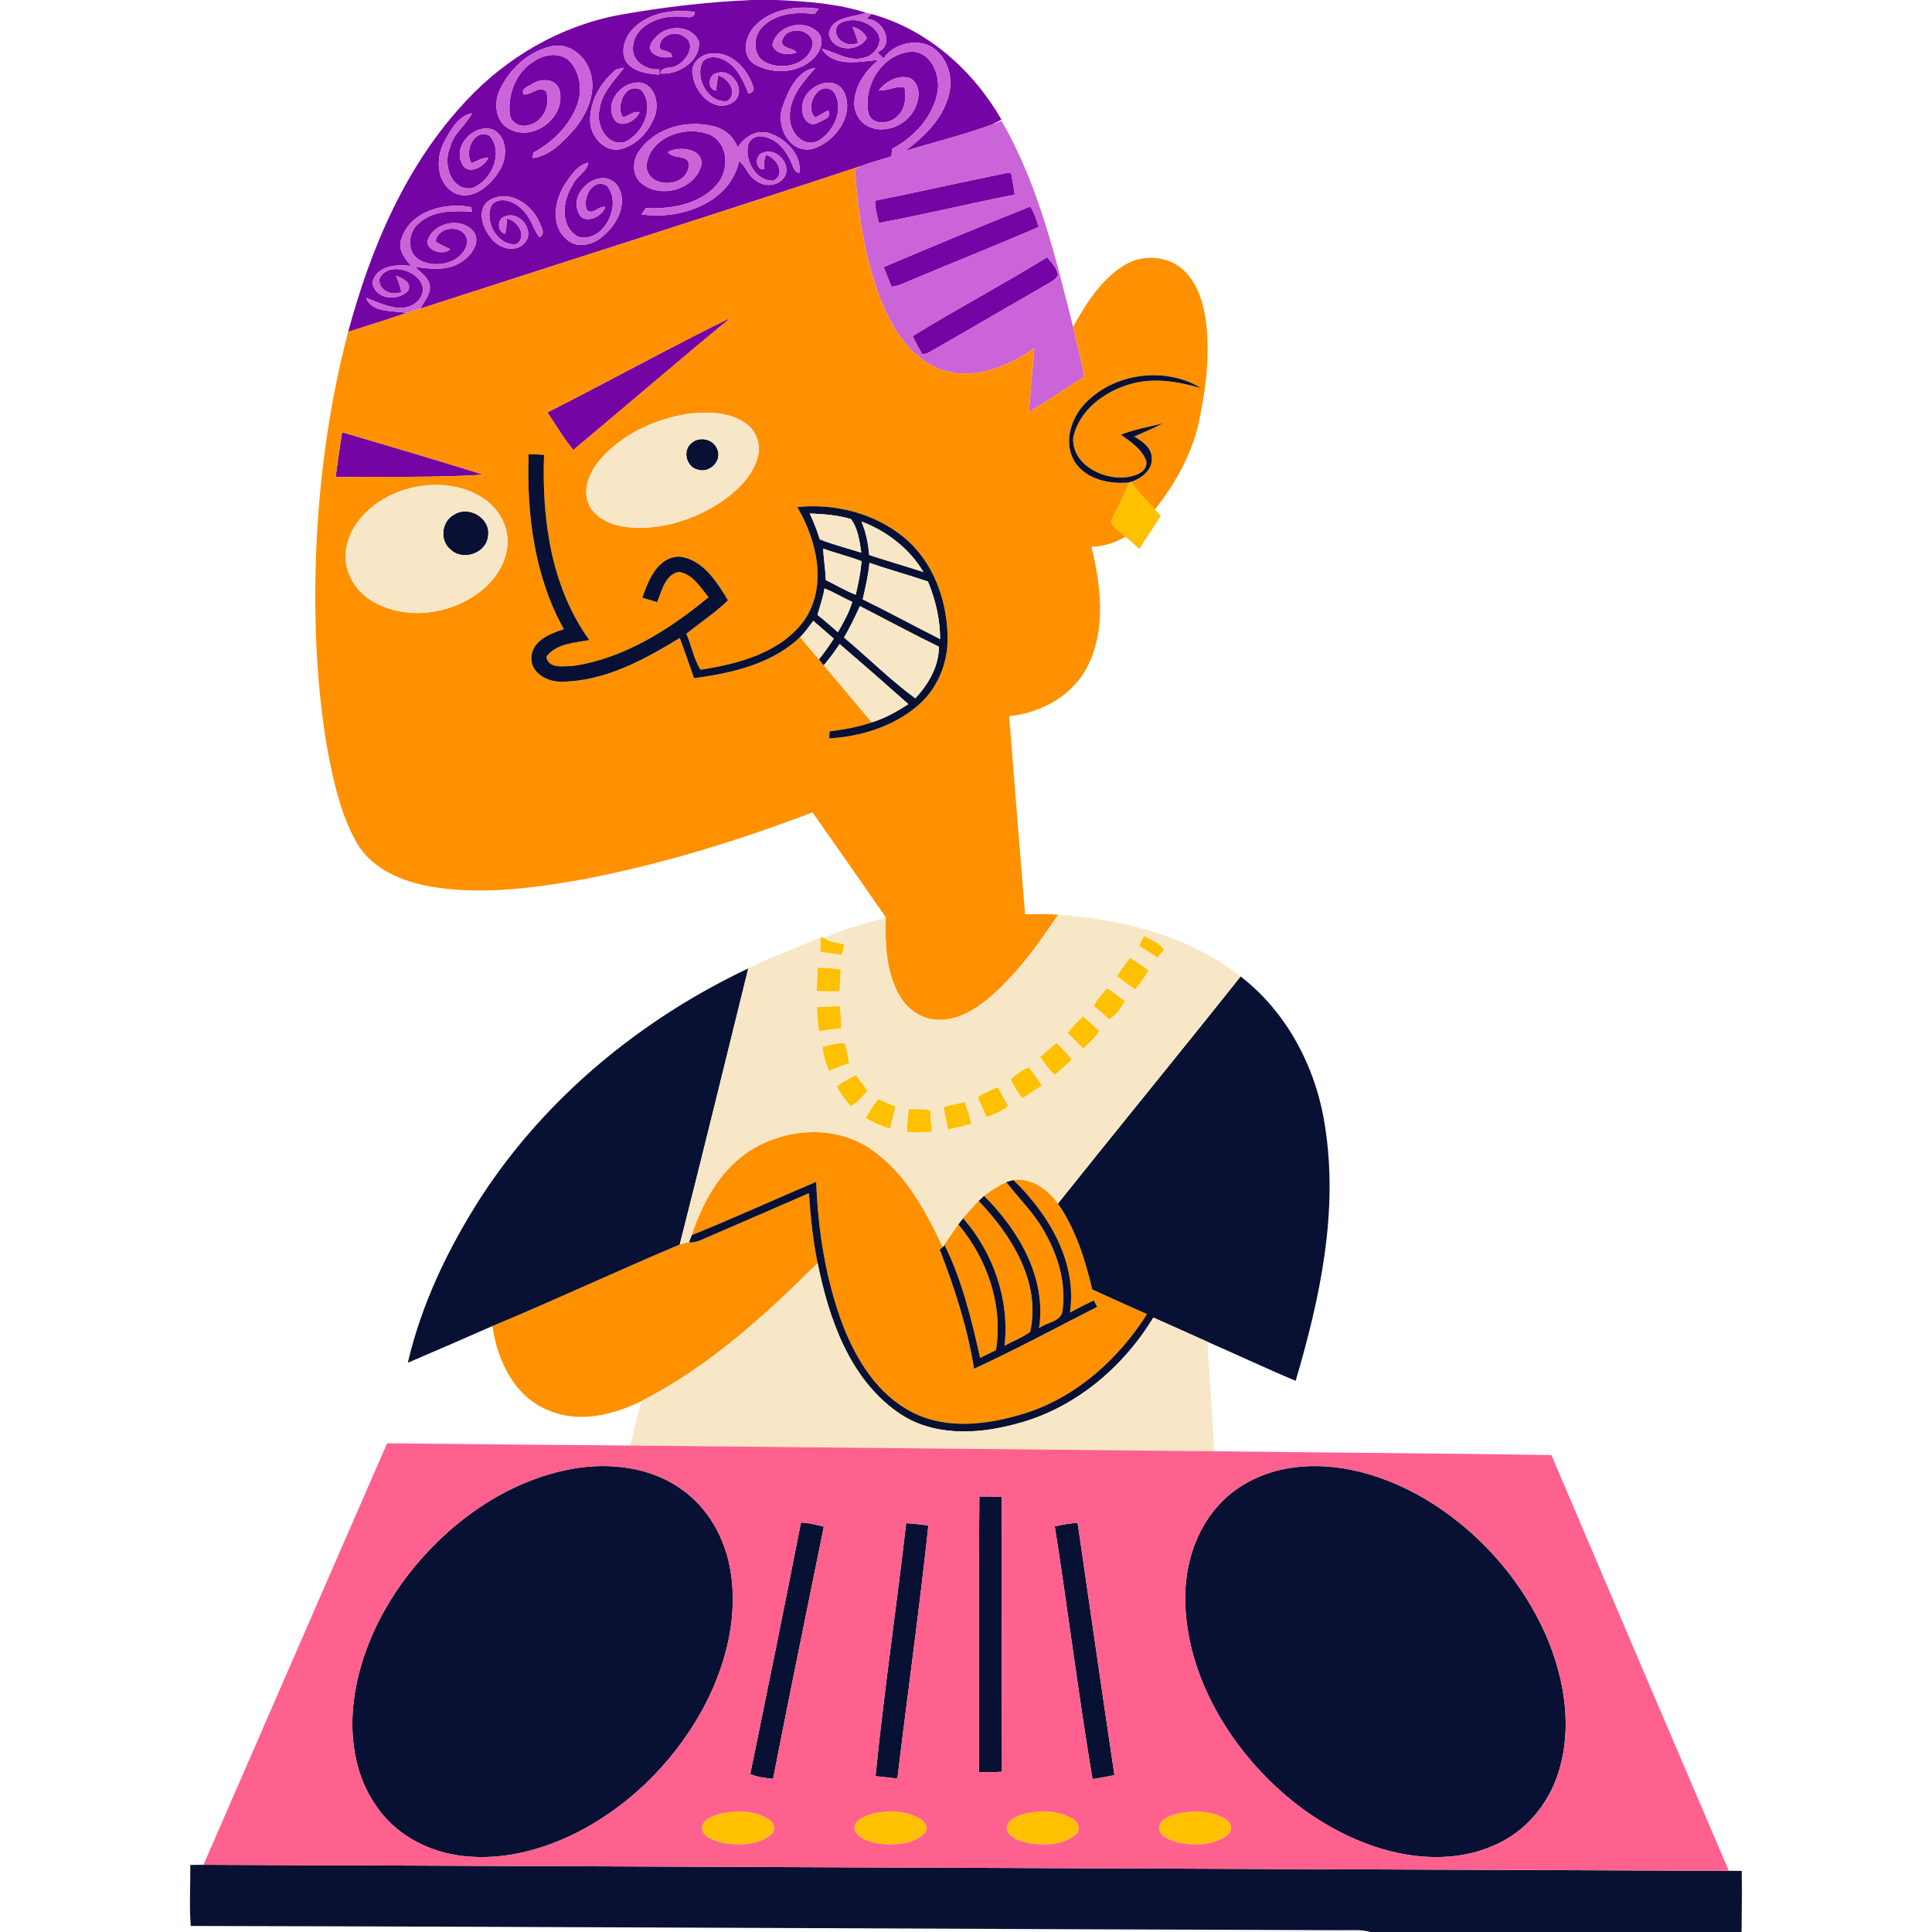 <?xml version="1.0" encoding="UTF-8" ?>
<!DOCTYPE svg PUBLIC "-//W3C//DTD SVG 1.1//EN" "http://www.w3.org/Graphics/SVG/1.1/DTD/svg11.dtd">
<svg width="512pt" height="512pt" viewBox="0 0 512 512" version="1.1" xmlns="http://www.w3.org/2000/svg">
<g id="#7404a3ff">
<path fill="#7404a3" opacity="1.00" d=" M 199.34 0.00 L 205.71 0.00 C 213.70 0.36 221.81 0.90 229.49 3.37 C 226.11 4.65 220.29 4.33 219.66 9.01 C 220.58 13.78 227.61 13.96 229.72 10.03 C 228.93 8.50 227.58 7.50 225.93 7.10 C 226.49 8.48 227.07 9.87 227.35 11.35 C 224.35 13.05 219.69 9.47 222.26 6.41 C 225.68 4.14 230.90 5.64 232.83 9.18 C 233.84 11.85 231.58 14.76 228.97 15.30 C 225.01 16.42 221.48 13.84 217.79 12.93 C 220.91 17.98 227.82 16.29 232.76 15.89 C 229.48 18.70 226.59 22.53 226.42 27.02 C 226.26 29.73 227.77 32.51 230.31 33.60 C 235.39 35.84 241.82 32.35 243.08 27.03 C 243.83 24.77 243.39 21.67 240.96 20.62 C 237.92 19.79 234.80 21.60 232.90 23.89 C 235.25 24.20 237.39 22.68 239.73 23.13 C 240.16 25.82 239.99 28.90 237.79 30.82 C 235.77 32.92 231.07 33.35 230.14 29.98 C 228.70 22.90 233.56 14.61 241.03 13.73 C 246.42 13.21 249.10 19.42 248.54 23.94 C 247.47 30.76 242.33 36.30 236.40 39.46 C 236.34 40.13 236.28 40.79 236.22 41.46 C 233.48 42.31 230.71 43.06 228.02 44.05 C 189.24 56.87 150.28 69.19 111.42 81.79 C 112.46 79.70 114.53 77.63 113.77 75.09 C 113.17 73.19 111.28 72.10 110.00 70.70 C 114.35 71.38 119.37 71.88 123.03 68.88 C 125.20 67.25 127.39 63.97 125.51 61.37 C 122.16 57.28 114.59 58.99 113.23 64.04 C 113.40 66.64 117.57 67.74 119.32 66.03 C 117.97 65.45 116.67 64.78 115.42 64.02 C 116.10 59.52 123.46 59.44 123.86 63.98 C 123.06 69.64 115.60 71.41 111.16 68.90 C 107.66 66.85 108.07 61.47 111.05 59.13 C 114.85 55.65 120.29 55.85 125.09 56.09 L 124.85 54.89 C 117.99 53.51 108.74 55.88 106.40 63.26 C 105.26 66.06 107.27 68.53 109.00 70.50 C 105.29 69.89 99.43 70.47 98.69 75.05 C 99.52 79.42 105.47 79.93 108.18 77.02 C 109.21 74.80 106.56 73.68 104.96 73.06 C 105.50 74.47 106.10 75.88 106.36 77.38 C 103.85 78.52 100.29 76.96 100.53 73.94 C 102.99 67.99 115.40 73.18 111.20 79.22 C 107.48 83.82 101.38 80.58 96.98 78.92 C 98.55 82.98 104.19 82.25 107.72 82.93 C 102.60 84.69 97.43 86.33 92.27 87.93 C 98.27 65.68 107.60 43.61 123.60 26.65 C 134.27 15.18 148.48 6.93 163.92 4.00 C 175.62 1.90 187.45 0.49 199.34 0.00 M 199.98 6.94 C 197.48 9.59 196.38 14.71 199.91 16.99 C 205.02 19.99 212.65 19.42 216.41 14.52 C 217.93 12.70 218.44 9.39 216.09 8.01 C 212.33 4.94 205.59 7.11 204.69 11.95 C 205.57 14.43 208.95 14.77 211.10 13.89 C 210.04 12.49 206.42 12.88 207.40 10.38 C 208.93 6.55 215.79 7.81 215.36 12.03 C 213.96 17.36 206.97 18.80 202.60 16.39 C 199.38 14.41 199.54 9.55 202.09 7.10 C 205.62 3.48 211.11 3.09 215.86 3.72 C 216.14 3.38 216.70 2.68 216.98 2.34 C 211.05 1.40 204.27 2.39 199.98 6.94 M 168.14 7.23 C 165.86 9.40 164.31 13.01 165.77 16.04 C 167.58 19.10 171.49 19.51 174.69 19.77 L 174.75 18.37 C 171.49 18.61 167.75 16.60 167.73 12.98 C 167.65 6.85 174.74 4.06 179.95 4.38 C 181.33 4.21 183.96 5.46 184.15 3.18 C 178.60 2.40 172.36 3.24 168.14 7.23 M 174.39 9.29 C 173.19 10.41 171.36 12.31 172.83 13.96 C 174.26 15.22 176.28 15.36 178.08 15.09 C 178.18 13.43 176.00 13.66 174.99 13.05 C 174.05 9.65 178.94 7.70 181.33 9.74 C 184.65 11.66 182.01 16.06 179.42 17.31 C 178.05 18.37 175.45 17.33 174.96 19.47 C 179.66 19.95 185.62 16.26 185.23 11.07 C 183.63 6.85 177.45 6.44 174.39 9.29 M 132.53 23.61 C 130.82 27.12 131.18 32.25 134.99 34.20 C 141.33 37.66 150.00 31.09 148.31 24.04 C 147.53 20.82 143.54 20.67 141.18 22.16 C 140.22 22.86 137.87 23.41 138.78 25.02 C 140.83 25.21 142.83 22.62 144.70 24.19 C 146.05 27.75 143.91 32.42 140.03 33.15 C 137.83 33.89 135.21 32.45 135.07 30.04 C 134.59 24.80 136.81 19.13 141.41 16.30 C 144.13 14.39 148.24 13.70 150.88 16.13 C 153.98 19.39 154.49 24.60 152.62 28.62 C 150.46 33.79 146.22 37.80 141.36 40.45 C 141.30 40.80 141.17 41.52 141.11 41.88 C 145.79 41.36 149.29 37.47 152.29 34.16 C 155.70 29.94 158.26 24.14 156.31 18.73 C 154.90 14.54 150.53 11.17 145.98 12.30 C 140.06 13.65 135.13 18.22 132.53 23.61 M 183.58 19.90 C 184.11 24.57 189.27 30.15 194.14 27.15 C 198.19 24.57 194.22 17.89 189.96 19.37 C 187.72 19.70 187.32 23.62 189.72 24.02 C 189.91 22.68 190.10 21.34 190.29 20.00 C 193.09 20.63 195.68 24.74 192.77 26.78 C 187.62 27.48 183.90 20.45 186.31 16.19 C 188.07 14.49 190.87 15.11 192.70 16.35 C 195.68 18.28 197.10 21.66 198.34 24.82 C 199.35 24.63 200.14 23.75 199.51 22.74 C 198.05 18.25 194.02 13.91 188.99 14.12 C 186.00 14.12 182.82 16.65 183.58 19.90 M 163.31 18.39 C 159.27 21.66 156.35 26.69 156.38 31.97 C 156.45 36.10 160.23 40.60 164.67 39.49 C 168.88 38.33 172.12 34.67 173.57 30.65 C 174.66 27.46 173.66 22.83 169.98 21.92 C 165.15 21.24 160.18 26.68 162.62 31.35 C 164.15 34.42 168.53 32.07 169.51 29.74 C 167.82 29.30 166.61 30.86 165.02 31.04 C 163.11 27.89 165.79 21.71 169.93 23.82 C 173.66 28.32 170.46 35.43 165.60 37.62 C 160.83 38.96 157.82 33.01 158.89 29.01 C 159.42 24.50 162.84 21.38 165.38 17.95 C 164.86 18.06 163.83 18.28 163.31 18.39 M 207.42 28.22 C 205.50 33.12 208.99 40.43 214.86 39.55 C 221.04 38.09 226.73 30.55 223.63 24.28 C 220.80 19.25 212.84 23.08 212.65 28.07 C 212.12 30.33 213.91 33.92 216.64 32.60 C 217.88 31.80 220.74 31.27 219.42 29.28 C 218.29 29.89 217.16 30.52 216.04 31.14 C 213.01 28.32 216.85 21.11 220.77 24.11 C 224.03 28.58 221.05 35.12 216.55 37.47 C 212.54 39.12 209.15 34.65 209.32 30.97 C 209.17 25.70 212.88 21.67 216.10 17.98 C 211.33 18.58 208.84 24.10 207.42 28.22 M 117.64 37.73 C 115.31 42.19 115.74 48.89 120.76 51.28 C 125.45 53.16 129.94 49.11 132.26 45.37 C 134.49 42.06 134.69 36.40 130.68 34.36 C 125.67 32.59 119.80 38.69 122.54 43.60 C 124.20 46.56 128.36 44.14 129.43 41.83 C 127.80 41.70 126.43 42.74 124.95 43.22 C 122.91 40.07 125.71 33.78 129.84 36.03 C 133.57 40.60 130.20 48.08 125.02 49.87 C 119.49 50.66 117.31 43.34 119.25 39.16 C 120.07 35.41 123.48 33.20 125.11 29.99 C 121.35 30.72 119.30 34.63 117.64 37.73 M 169.68 39.62 C 167.72 42.06 167.27 46.05 169.71 48.33 C 174.61 52.83 183.86 50.42 185.80 44.03 C 186.79 39.32 179.98 38.62 177.00 40.28 C 178.28 42.42 182.74 40.59 182.56 43.99 C 181.85 49.90 171.71 50.07 171.30 44.04 C 172.06 36.25 181.81 32.99 188.26 35.75 C 193.13 38.15 193.33 45.21 189.94 48.96 C 185.32 54.27 177.82 55.42 171.15 55.17 C 170.86 55.58 170.30 56.39 170.02 56.80 C 180.19 58.35 193.41 53.87 195.86 42.72 C 197.70 44.03 198.23 46.62 200.28 47.79 C 202.73 49.88 207.21 49.26 208.30 46.00 C 209.14 42.52 205.13 38.93 201.84 40.62 C 199.97 41.41 200.22 45.32 202.61 44.83 C 202.38 43.51 202.50 42.25 202.98 41.06 C 205.87 41.66 208.40 46.45 204.88 47.88 C 200.48 47.99 197.56 42.94 198.17 38.95 C 198.30 37.10 200.20 35.80 201.99 36.15 C 205.50 36.55 208.12 39.52 209.48 42.59 C 210.13 43.76 210.25 45.50 211.79 45.86 C 212.67 41.25 208.29 36.73 204.05 35.37 C 200.58 34.13 197.31 36.25 195.49 39.08 C 194.47 36.33 192.17 34.22 189.30 33.52 C 182.37 31.69 174.06 33.66 169.68 39.62 M 149.76 48.74 C 147.05 52.97 145.80 59.38 149.90 63.18 C 152.75 66.21 157.55 64.89 160.15 62.23 C 163.88 59.12 166.70 53.05 163.29 48.75 C 159.05 44.24 150.89 50.57 153.19 56.01 C 154.18 59.86 159.53 57.68 160.39 54.87 C 158.56 54.45 157.10 57.22 155.48 55.59 C 154.31 52.47 157.04 47.01 160.81 49.21 C 165.16 54.15 159.90 64.65 153.20 62.74 C 148.28 59.98 149.05 53.12 151.76 49.02 C 152.66 46.70 155.57 45.62 155.91 43.10 C 153.04 43.73 151.33 46.48 149.76 48.74 M 130.02 52.90 C 126.16 54.97 127.70 60.32 130.08 62.99 C 132.05 65.88 136.87 67.24 139.25 64.12 C 141.68 60.87 137.61 55.88 133.91 57.32 C 131.73 57.88 131.64 61.40 133.89 61.97 C 134.16 60.64 134.30 59.29 134.30 57.93 C 137.25 58.37 139.94 62.84 136.76 64.72 C 131.72 65.21 128.16 58.45 130.37 54.21 C 132.70 51.83 136.53 53.50 138.45 55.59 C 140.65 57.55 141.24 60.56 142.91 62.87 C 144.75 62.05 143.38 60.16 142.97 58.96 C 140.94 54.22 135.10 50.12 130.02 52.90 Z" />
<path fill="#7404a3" opacity="1.00" d=" M 229.58 5.04 C 229.91 4.71 230.56 4.04 230.89 3.70 C 245.71 7.76 257.84 18.56 265.40 31.71 C 264.77 32.04 263.49 32.69 262.86 33.01 C 255.33 35.79 247.49 37.63 239.84 40.05 C 244.43 36.56 248.92 32.47 250.90 26.90 C 252.61 22.71 252.09 17.52 248.92 14.16 C 245.20 9.61 237.19 10.86 234.16 15.47 C 233.59 14.95 233.04 14.41 232.50 13.85 C 237.37 11.96 234.04 4.88 229.58 5.04 Z" />
<path fill="#7404a3" opacity="1.00" d=" M 231.90 53.18 C 243.67 50.80 255.39 48.15 267.16 45.76 L 267.96 45.92 C 268.34 47.79 268.67 49.68 268.91 51.58 C 256.88 53.94 244.96 56.86 232.91 59.09 C 232.45 57.14 231.87 55.20 231.90 53.18 Z" />
<path fill="#7404a3" opacity="1.00" d=" M 234.16 70.78 C 247.07 65.31 260.02 59.89 273.06 54.72 C 274.07 56.41 274.76 58.26 275.26 60.16 C 263.54 65.22 251.67 69.91 239.92 74.89 C 238.75 75.42 237.54 75.85 236.26 76.01 C 235.57 74.26 234.86 72.52 234.16 70.78 Z" />
<path fill="#7404a3" opacity="1.00" d=" M 277.51 68.16 C 278.63 69.58 280.10 71.01 280.39 72.85 C 279.81 74.13 278.49 74.72 277.37 75.40 C 266.80 81.45 256.30 87.65 245.70 93.66 C 245.37 93.72 244.72 93.84 244.39 93.90 C 243.50 92.30 242.63 90.71 241.85 89.06 C 253.59 81.86 265.77 75.38 277.51 68.16 Z" />
<path fill="#7404a3" opacity="1.00" d=" M 145.07 109.30 C 161.35 101.03 177.34 92.18 193.73 84.14 C 179.69 95.71 165.89 107.59 151.93 119.26 C 149.36 116.15 147.33 112.63 145.07 109.30 Z" />
<path fill="#7404a3" opacity="1.00" d=" M 88.93 126.45 C 89.51 122.48 90.03 118.49 90.65 114.53 C 103.16 118.23 115.68 121.90 128.12 125.80 C 115.11 126.66 101.99 126.21 88.93 126.45 Z" />
</g>
<g id="#ca64d8ff">
<path fill="#ca64d8" opacity="1.00" d=" M 199.98 6.94 C 204.27 2.39 211.05 1.40 216.98 2.34 C 216.70 2.68 216.14 3.38 215.86 3.72 C 211.11 3.09 205.62 3.48 202.09 7.10 C 199.54 9.55 199.38 14.41 202.60 16.39 C 206.97 18.80 213.96 17.36 215.36 12.03 C 215.79 7.81 208.93 6.55 207.40 10.38 C 206.42 12.88 210.04 12.49 211.10 13.89 C 208.95 14.77 205.57 14.43 204.69 11.95 C 205.59 7.11 212.33 4.94 216.09 8.01 C 218.44 9.39 217.93 12.70 216.41 14.52 C 212.65 19.42 205.02 19.99 199.91 16.99 C 196.38 14.71 197.48 9.59 199.98 6.94 Z" />
<path fill="#ca64d8" opacity="1.00" d=" M 168.14 7.23 C 172.36 3.24 178.60 2.40 184.15 3.18 C 183.96 5.46 181.33 4.21 179.95 4.38 C 174.74 4.06 167.65 6.85 167.73 12.98 C 167.75 16.60 171.49 18.61 174.75 18.37 L 174.69 19.77 C 171.49 19.51 167.58 19.10 165.77 16.04 C 164.31 13.01 165.86 9.40 168.14 7.23 Z" />
<path fill="#ca64d8" opacity="1.00" d=" M 229.49 3.37 C 229.84 3.45 230.54 3.62 230.89 3.70 C 230.56 4.04 229.91 4.71 229.58 5.04 C 234.04 4.88 237.37 11.96 232.50 13.85 C 233.04 14.41 233.59 14.95 234.16 15.47 C 237.19 10.86 245.20 9.61 248.92 14.16 C 252.09 17.52 252.61 22.71 250.90 26.90 C 248.92 32.47 244.43 36.56 239.84 40.05 C 247.49 37.63 255.33 35.79 262.86 33.01 C 263.50 32.77 264.78 32.28 265.42 32.03 C 275.15 48.83 279.67 67.95 284.38 86.61 C 285.37 91.03 286.56 95.41 287.33 99.87 C 282.39 102.92 277.61 106.20 272.67 109.25 C 273.07 103.59 273.67 97.93 274.12 92.27 C 267.45 96.89 259.07 100.50 250.85 98.37 C 242.78 96.28 237.51 88.95 234.33 81.68 C 229.38 70.10 227.48 57.46 226.56 44.98 C 226.92 44.75 227.66 44.29 228.02 44.05 C 230.71 43.06 233.48 42.31 236.22 41.46 C 236.28 40.79 236.34 40.13 236.40 39.46 C 242.33 36.30 247.47 30.76 248.54 23.94 C 249.10 19.42 246.42 13.21 241.03 13.73 C 233.56 14.61 228.70 22.90 230.14 29.98 C 231.07 33.35 235.77 32.92 237.79 30.82 C 239.99 28.90 240.16 25.82 239.73 23.13 C 237.39 22.68 235.25 24.20 232.90 23.89 C 234.80 21.60 237.92 19.79 240.96 20.62 C 243.39 21.67 243.83 24.77 243.08 27.03 C 241.82 32.35 235.39 35.84 230.31 33.60 C 227.77 32.51 226.26 29.73 226.42 27.02 C 226.59 22.53 229.48 18.70 232.76 15.89 C 227.82 16.29 220.91 17.98 217.79 12.93 C 221.48 13.84 225.01 16.42 228.97 15.30 C 231.58 14.76 233.84 11.85 232.83 9.18 C 230.90 5.64 225.68 4.14 222.26 6.41 C 219.69 9.47 224.35 13.05 227.35 11.35 C 227.07 9.87 226.49 8.48 225.93 7.10 C 227.58 7.50 228.93 8.50 229.72 10.03 C 227.61 13.96 220.58 13.78 219.66 9.01 C 220.29 4.33 226.11 4.65 229.49 3.37 M 231.90 53.18 C 231.87 55.20 232.45 57.14 232.91 59.09 C 244.96 56.86 256.88 53.94 268.91 51.58 C 268.67 49.68 268.34 47.79 267.96 45.92 L 267.16 45.76 C 255.39 48.15 243.67 50.80 231.90 53.18 M 234.16 70.78 C 234.86 72.52 235.57 74.26 236.26 76.01 C 237.54 75.85 238.75 75.42 239.92 74.89 C 251.67 69.91 263.54 65.22 275.26 60.16 C 274.76 58.26 274.07 56.41 273.06 54.72 C 260.02 59.89 247.07 65.31 234.16 70.78 M 277.51 68.16 C 265.77 75.38 253.59 81.86 241.85 89.06 C 242.63 90.71 243.50 92.30 244.39 93.90 C 244.72 93.84 245.37 93.72 245.70 93.66 C 256.30 87.65 266.80 81.45 277.37 75.40 C 278.49 74.72 279.81 74.13 280.39 72.85 C 280.10 71.01 278.63 69.58 277.51 68.16 Z" />
<path fill="#ca64d8" opacity="1.00" d=" M 174.39 9.29 C 177.45 6.44 183.63 6.85 185.23 11.07 C 185.62 16.26 179.66 19.95 174.96 19.47 C 175.45 17.33 178.05 18.37 179.42 17.31 C 182.01 16.06 184.65 11.66 181.33 9.74 C 178.94 7.70 174.05 9.65 174.99 13.05 C 176.00 13.66 178.18 13.43 178.08 15.09 C 176.28 15.36 174.26 15.22 172.83 13.96 C 171.36 12.31 173.19 10.41 174.39 9.29 Z" />
<path fill="#ca64d8" opacity="1.00" d=" M 132.53 23.61 C 135.13 18.22 140.06 13.65 145.98 12.30 C 150.53 11.17 154.90 14.54 156.31 18.73 C 158.26 24.14 155.70 29.94 152.29 34.16 C 149.29 37.47 145.79 41.36 141.11 41.88 C 141.17 41.52 141.30 40.80 141.36 40.45 C 146.22 37.80 150.46 33.79 152.62 28.62 C 154.49 24.60 153.98 19.39 150.88 16.13 C 148.24 13.70 144.13 14.39 141.41 16.30 C 136.81 19.13 134.59 24.80 135.07 30.04 C 135.21 32.45 137.83 33.89 140.03 33.15 C 143.91 32.42 146.05 27.75 144.70 24.19 C 142.83 22.62 140.83 25.21 138.78 25.02 C 137.87 23.41 140.22 22.86 141.18 22.16 C 143.54 20.67 147.53 20.82 148.31 24.04 C 150.00 31.09 141.33 37.66 134.99 34.20 C 131.18 32.25 130.82 27.12 132.53 23.61 Z" />
<path fill="#ca64d8" opacity="1.00" d=" M 183.58 19.90 C 182.82 16.65 186.00 14.12 188.99 14.12 C 194.02 13.91 198.05 18.25 199.51 22.74 C 200.14 23.75 199.35 24.63 198.34 24.82 C 197.10 21.66 195.68 18.28 192.70 16.35 C 190.87 15.11 188.07 14.49 186.31 16.19 C 183.90 20.45 187.62 27.48 192.77 26.78 C 195.68 24.74 193.09 20.63 190.29 20.00 C 190.10 21.34 189.91 22.68 189.72 24.02 C 187.32 23.62 187.72 19.70 189.96 19.37 C 194.22 17.89 198.19 24.57 194.14 27.15 C 189.27 30.15 184.11 24.57 183.58 19.90 Z" />
<path fill="#ca64d8" opacity="1.00" d=" M 163.31 18.39 C 163.83 18.28 164.86 18.06 165.38 17.95 C 162.84 21.38 159.42 24.50 158.89 29.01 C 157.82 33.01 160.83 38.96 165.60 37.62 C 170.46 35.43 173.66 28.32 169.93 23.82 C 165.79 21.71 163.11 27.89 165.02 31.04 C 166.61 30.86 167.82 29.30 169.51 29.74 C 168.53 32.07 164.15 34.42 162.62 31.35 C 160.18 26.68 165.15 21.24 169.98 21.92 C 173.66 22.83 174.66 27.46 173.57 30.65 C 172.12 34.67 168.88 38.33 164.67 39.49 C 160.23 40.60 156.45 36.10 156.38 31.97 C 156.35 26.69 159.27 21.66 163.31 18.39 Z" />
<path fill="#ca64d8" opacity="1.00" d=" M 207.42 28.22 C 208.84 24.10 211.33 18.58 216.10 17.98 C 212.88 21.67 209.17 25.70 209.32 30.97 C 209.15 34.65 212.54 39.12 216.55 37.47 C 221.05 35.12 224.03 28.58 220.77 24.11 C 216.85 21.11 213.01 28.32 216.04 31.14 C 217.16 30.52 218.29 29.89 219.42 29.28 C 220.74 31.27 217.88 31.80 216.64 32.60 C 213.91 33.92 212.12 30.33 212.65 28.07 C 212.84 23.08 220.80 19.25 223.63 24.28 C 226.73 30.55 221.04 38.09 214.86 39.55 C 208.99 40.43 205.50 33.12 207.42 28.22 Z" />
<path fill="#ca64d8" opacity="1.00" d=" M 117.64 37.73 C 119.30 34.63 121.35 30.72 125.11 29.99 C 123.48 33.20 120.07 35.41 119.25 39.16 C 117.31 43.34 119.49 50.66 125.02 49.87 C 130.20 48.08 133.57 40.60 129.84 36.03 C 125.71 33.78 122.91 40.07 124.95 43.22 C 126.43 42.74 127.80 41.70 129.43 41.83 C 128.36 44.14 124.20 46.56 122.54 43.60 C 119.80 38.69 125.67 32.59 130.68 34.36 C 134.69 36.40 134.49 42.06 132.26 45.37 C 129.94 49.11 125.45 53.16 120.76 51.28 C 115.74 48.89 115.31 42.19 117.64 37.73 Z" />
<path fill="#ca64d8" opacity="1.00" d=" M 169.68 39.62 C 174.06 33.66 182.37 31.69 189.30 33.52 C 192.17 34.22 194.47 36.33 195.49 39.08 C 197.31 36.25 200.58 34.13 204.05 35.37 C 208.29 36.73 212.67 41.25 211.79 45.86 C 210.25 45.50 210.13 43.76 209.48 42.59 C 208.12 39.52 205.50 36.55 201.99 36.15 C 200.20 35.80 198.30 37.10 198.17 38.95 C 197.56 42.94 200.48 47.99 204.88 47.88 C 208.40 46.45 205.87 41.66 202.98 41.06 C 202.50 42.25 202.38 43.51 202.61 44.83 C 200.22 45.32 199.97 41.41 201.84 40.62 C 205.13 38.93 209.14 42.52 208.30 46.00 C 207.21 49.26 202.73 49.88 200.28 47.79 C 198.23 46.62 197.70 44.03 195.86 42.72 C 193.41 53.87 180.19 58.35 170.02 56.80 C 170.30 56.39 170.86 55.58 171.15 55.17 C 177.82 55.42 185.32 54.27 189.94 48.96 C 193.33 45.21 193.13 38.15 188.26 35.75 C 181.81 32.99 172.06 36.25 171.30 44.04 C 171.71 50.07 181.85 49.90 182.56 43.99 C 182.74 40.59 178.28 42.42 177.00 40.28 C 179.98 38.62 186.79 39.32 185.80 44.03 C 183.86 50.42 174.61 52.83 169.71 48.33 C 167.27 46.05 167.72 42.06 169.68 39.62 Z" />
<path fill="#ca64d8" opacity="1.00" d=" M 149.76 48.74 C 151.33 46.48 153.04 43.73 155.91 43.10 C 155.57 45.62 152.66 46.70 151.76 49.02 C 149.05 53.12 148.28 59.98 153.20 62.74 C 159.90 64.65 165.16 54.15 160.81 49.21 C 157.04 47.01 154.31 52.47 155.48 55.59 C 157.10 57.22 158.56 54.45 160.39 54.87 C 159.53 57.68 154.18 59.86 153.19 56.01 C 150.89 50.57 159.05 44.24 163.29 48.75 C 166.70 53.05 163.88 59.12 160.15 62.23 C 157.55 64.89 152.75 66.21 149.90 63.18 C 145.80 59.38 147.05 52.97 149.76 48.74 Z" />
<path fill="#ca64d8" opacity="1.00" d=" M 130.02 52.90 C 135.10 50.12 140.94 54.22 142.97 58.96 C 143.38 60.16 144.75 62.05 142.91 62.87 C 141.24 60.56 140.65 57.55 138.45 55.59 C 136.53 53.50 132.70 51.83 130.37 54.21 C 128.16 58.45 131.72 65.21 136.76 64.72 C 139.94 62.84 137.25 58.37 134.30 57.93 C 134.30 59.29 134.16 60.64 133.89 61.97 C 131.64 61.40 131.73 57.88 133.91 57.32 C 137.61 55.88 141.68 60.87 139.25 64.12 C 136.87 67.24 132.05 65.88 130.08 62.99 C 127.70 60.32 126.16 54.97 130.02 52.90 Z" />
<path fill="#ca64d8" opacity="1.00" d=" M 106.40 63.26 C 108.74 55.88 117.99 53.51 124.85 54.89 L 125.09 56.09 C 120.29 55.85 114.85 55.65 111.05 59.13 C 108.07 61.47 107.66 66.85 111.16 68.90 C 115.60 71.41 123.06 69.64 123.86 63.98 C 123.46 59.44 116.10 59.52 115.42 64.02 C 116.67 64.78 117.97 65.45 119.32 66.03 C 117.57 67.74 113.40 66.64 113.23 64.04 C 114.59 58.99 122.16 57.28 125.51 61.37 C 127.39 63.97 125.20 67.25 123.03 68.88 C 119.37 71.88 114.35 71.38 110.00 70.70 C 111.28 72.10 113.17 73.19 113.77 75.09 C 114.53 77.63 112.46 79.70 111.42 81.79 C 110.18 82.18 108.95 82.56 107.72 82.93 C 104.19 82.25 98.55 82.98 96.98 78.92 C 101.38 80.58 107.48 83.82 111.20 79.22 C 115.40 73.18 102.99 67.99 100.53 73.94 C 100.29 76.96 103.85 78.52 106.36 77.38 C 106.10 75.88 105.50 74.47 104.96 73.06 C 106.56 73.68 109.21 74.80 108.18 77.02 C 105.47 79.93 99.52 79.42 98.69 75.05 C 99.43 70.47 105.29 69.89 109.00 70.50 C 107.27 68.53 105.26 66.06 106.40 63.26 Z" />
</g>
<g id="#ff9100ff">
<path fill="#ff9100" opacity="1.00" d=" M 111.42 81.79 C 150.28 69.19 189.24 56.87 228.02 44.05 C 227.66 44.29 226.92 44.75 226.56 44.98 C 227.48 57.46 229.38 70.10 234.33 81.68 C 237.51 88.95 242.78 96.28 250.85 98.37 C 259.07 100.50 267.45 96.89 274.12 92.27 C 273.67 97.93 273.07 103.59 272.67 109.25 C 277.61 106.20 282.39 102.92 287.33 99.87 C 286.56 95.41 285.37 91.03 284.38 86.61 C 287.73 80.54 291.62 74.37 297.55 70.53 C 302.16 67.48 308.66 67.54 313.01 71.05 C 316.95 74.23 318.63 79.33 319.44 84.16 C 320.71 92.73 319.78 101.47 318.11 109.92 C 316.47 119.19 311.87 127.71 306.05 135.01 C 303.87 132.62 301.52 130.36 299.66 127.70 C 302.59 126.83 305.65 124.41 305.20 120.99 C 304.95 118.38 302.59 116.91 300.58 115.66 C 303.16 114.60 305.71 113.46 308.19 112.17 C 304.46 113.14 300.63 113.78 297.04 115.20 C 299.64 117.06 302.58 118.98 303.75 122.11 C 304.34 125.24 300.36 126.34 297.97 126.53 C 291.91 127.00 284.05 122.95 284.41 116.06 C 285.81 108.96 292.37 103.97 299.00 101.96 C 305.36 99.89 312.11 101.07 318.37 102.88 C 308.90 97.09 295.50 98.78 287.75 106.71 C 283.88 110.65 281.73 117.14 284.71 122.19 C 287.67 127.06 293.98 128.36 299.28 127.86 C 297.94 131.45 295.90 134.72 294.45 138.25 C 295.09 139.97 297.05 140.91 298.29 142.22 C 295.51 143.78 292.47 144.90 289.24 144.88 C 291.69 155.06 293.15 166.41 288.41 176.17 C 284.60 184.20 276.04 188.93 267.43 189.79 C 268.84 207.28 270.21 224.78 271.65 242.27 C 274.56 242.28 277.48 242.18 280.39 242.41 C 275.32 250.11 269.80 257.64 262.89 263.81 C 258.77 267.34 253.71 270.71 248.03 270.22 C 243.62 269.94 239.79 266.88 237.89 262.99 C 234.78 256.87 234.52 249.81 234.73 243.08 C 228.31 233.78 221.81 224.54 215.32 215.29 C 195.48 222.85 175.08 229.11 154.21 233.10 C 140.95 235.40 127.28 237.24 113.90 234.91 C 106.40 233.57 98.54 230.23 94.54 223.39 C 90.25 215.73 88.34 207.02 86.74 198.47 C 83.61 180.20 83.04 161.56 83.93 143.07 C 84.89 124.48 87.53 105.95 92.27 87.93 C 97.43 86.33 102.60 84.69 107.72 82.93 C 108.95 82.56 110.18 82.18 111.42 81.79 M 145.07 109.30 C 147.33 112.63 149.36 116.15 151.93 119.26 C 165.89 107.59 179.69 95.71 193.73 84.14 C 177.34 92.18 161.35 101.03 145.07 109.30 M 182.45 109.65 C 173.58 111.01 164.83 115.04 158.92 121.93 C 156.39 124.95 154.41 129.16 155.83 133.12 C 157.18 136.95 161.29 138.88 165.05 139.53 C 174.35 140.91 183.90 137.90 191.58 132.70 C 195.58 129.80 199.49 126.09 200.79 121.15 C 201.73 117.89 200.46 114.19 197.68 112.24 C 193.31 109.11 187.58 109.06 182.45 109.65 M 88.93 126.45 C 101.99 126.21 115.11 126.66 128.12 125.80 C 115.68 121.90 103.16 118.23 90.65 114.53 C 90.03 118.49 89.51 122.48 88.93 126.45 M 140.09 120.37 C 139.54 136.23 141.60 152.70 149.43 166.75 C 145.87 167.87 141.26 169.67 140.84 173.96 C 140.43 178.36 145.17 180.82 149.00 180.65 C 160.36 180.50 170.67 174.85 180.14 169.08 C 181.47 172.60 182.68 176.18 183.94 179.72 C 194.19 178.38 205.19 175.83 212.68 168.19 L 212.07 168.90 C 213.71 170.85 215.36 172.80 217.01 174.75 C 217.33 175.14 217.98 175.92 218.30 176.31 C 222.55 181.34 226.79 186.38 231.04 191.43 C 227.42 192.70 223.63 193.33 219.84 193.81 L 219.74 195.69 C 228.07 195.18 236.61 192.60 243.06 187.13 C 248.34 182.72 251.22 175.85 251.12 169.02 C 251.03 159.11 247.34 148.78 239.51 142.38 C 231.75 135.99 221.18 133.35 211.28 134.38 C 216.47 143.17 219.31 155.19 213.24 164.26 C 206.97 173.00 195.76 175.92 185.68 177.48 C 183.81 174.76 183.30 171.03 181.88 167.95 C 185.57 165.02 189.51 162.37 192.93 159.11 C 189.97 154.18 186.25 148.18 179.99 147.51 C 174.24 147.62 171.83 153.80 170.23 158.38 C 171.53 158.79 172.84 159.19 174.14 159.58 C 175.39 156.64 176.26 152.21 179.94 151.55 C 183.57 152.14 185.63 155.65 187.77 158.28 C 177.43 166.81 165.50 174.44 152.01 176.46 C 149.61 176.55 145.20 177.34 144.80 174.00 C 147.40 170.55 152.27 170.34 156.18 169.63 C 146.01 155.54 143.56 137.51 144.18 120.55 C 142.82 120.44 141.46 120.38 140.09 120.37 M 108.31 129.47 C 100.76 131.46 93.38 137.00 91.80 145.00 C 90.62 150.65 93.79 156.50 98.68 159.31 C 107.40 164.48 119.07 162.97 127.01 156.98 C 131.32 153.72 134.68 148.64 134.49 143.06 C 134.40 138.33 131.42 134.03 127.44 131.65 C 121.76 128.19 114.63 127.78 108.31 129.47 Z" />
<path fill="#ff9100" opacity="1.00" d=" M 198.90 304.84 C 208.44 298.82 221.82 298.03 231.19 304.81 C 240.06 311.05 245.27 320.91 249.84 330.46 C 251.21 328.46 252.55 326.44 253.95 324.47 C 261.65 333.56 265.87 345.91 263.95 357.80 C 262.54 358.47 261.14 359.16 259.75 359.85 C 257.46 349.68 254.97 339.37 250.35 329.99 L 249.06 331.18 C 252.99 341.40 256.43 351.88 258.12 362.73 C 269.17 357.65 279.90 351.85 290.75 346.34 L 289.89 344.62 C 287.75 345.64 285.64 346.70 283.56 347.83 C 285.50 334.35 277.87 321.73 268.53 312.69 C 273.41 312.10 277.66 315.17 280.36 318.96 C 285.06 325.74 287.58 333.74 289.45 341.69 C 294.26 343.94 299.13 346.08 303.97 348.25 C 296.40 360.19 285.23 370.26 271.58 374.56 C 261.98 377.53 250.98 379.01 241.71 374.25 C 232.69 369.65 227.04 360.56 223.45 351.41 C 218.82 339.23 216.78 326.17 216.30 313.19 C 205.28 317.84 194.41 322.87 183.31 327.32 C 186.18 318.56 190.93 309.90 198.90 304.84 Z" />
<path fill="#ff9100" opacity="1.00" d=" M 260.76 316.91 C 262.58 315.46 264.59 314.29 266.65 313.24 C 270.15 317.79 274.41 321.79 277.09 326.96 C 280.51 333.04 282.52 340.14 281.60 347.15 C 281.49 350.29 277.32 350.39 275.35 352.00 C 277.40 338.63 269.93 325.99 260.76 316.91 Z" />
<path fill="#ff9100" opacity="1.00" d=" M 187.74 327.76 C 196.63 323.95 205.49 320.05 214.37 316.21 C 214.81 322.42 215.42 328.62 216.67 334.73 C 202.66 348.68 187.73 362.27 169.99 371.29 C 162.42 375.00 153.36 377.25 145.29 373.73 C 136.31 370.16 131.75 360.47 130.50 351.41 C 147.17 344.48 163.51 336.81 180.14 329.81 C 180.92 329.53 181.73 329.33 182.55 329.21 C 184.42 329.49 186.08 328.43 187.74 327.76 Z" />
<path fill="#ff9100" opacity="1.00" d=" M 255.23 322.83 C 256.55 321.26 257.89 319.71 259.33 318.24 C 268.07 327.33 275.93 339.84 273.00 352.97 C 270.93 354.52 268.43 355.37 266.21 356.67 C 267.59 344.47 263.25 332.01 255.23 322.83 Z" />
</g>
<g id="#081133ff">
<path fill="#081133" opacity="1.00" d=" M 287.75 106.71 C 295.50 98.78 308.90 97.09 318.37 102.88 C 312.11 101.07 305.36 99.89 299.00 101.96 C 292.37 103.97 285.81 108.96 284.41 116.06 C 284.05 122.95 291.91 127.00 297.97 126.53 C 300.36 126.34 304.34 125.24 303.75 122.11 C 302.58 118.98 299.64 117.06 297.04 115.20 C 300.63 113.78 304.46 113.14 308.19 112.17 C 305.71 113.46 303.16 114.60 300.58 115.66 C 302.59 116.91 304.95 118.38 305.20 120.99 C 305.65 124.41 302.59 126.83 299.66 127.70 L 299.28 127.86 C 293.98 128.36 287.67 127.06 284.71 122.19 C 281.73 117.14 283.88 110.65 287.75 106.71 Z" />
<path fill="#081133" opacity="1.00" d=" M 183.36 117.34 C 185.43 115.52 189.13 116.39 190.07 119.01 C 191.47 122.02 188.16 125.43 185.09 124.50 C 181.85 123.93 180.70 119.29 183.36 117.34 Z" />
<path fill="#081133" opacity="1.00" d=" M 140.09 120.37 C 141.46 120.38 142.82 120.44 144.18 120.55 C 143.56 137.51 146.01 155.54 156.18 169.63 C 152.27 170.34 147.40 170.55 144.80 174.00 C 145.20 177.34 149.61 176.55 152.01 176.46 C 165.50 174.44 177.43 166.81 187.77 158.28 C 185.63 155.65 183.57 152.14 179.94 151.55 C 176.26 152.21 175.39 156.64 174.14 159.58 C 172.84 159.19 171.53 158.79 170.23 158.38 C 171.83 153.80 174.24 147.62 179.99 147.51 C 186.25 148.18 189.97 154.18 192.93 159.11 C 189.51 162.37 185.57 165.02 181.88 167.95 C 183.30 171.03 183.81 174.76 185.68 177.48 C 195.76 175.92 206.97 173.00 213.24 164.26 C 219.31 155.19 216.47 143.17 211.28 134.38 C 221.18 133.35 231.75 135.99 239.51 142.38 C 247.34 148.78 251.03 159.11 251.12 169.02 C 251.22 175.85 248.34 182.72 243.06 187.13 C 236.61 192.60 228.07 195.18 219.74 195.69 L 219.84 193.81 C 223.63 193.33 227.42 192.70 231.04 191.43 C 234.51 190.35 237.69 188.57 240.73 186.60 C 234.70 181.24 228.63 175.94 222.51 170.68 C 221.22 172.64 219.81 174.52 218.30 176.31 C 217.98 175.92 217.33 175.14 217.01 174.75 C 218.43 172.99 219.74 171.14 220.96 169.24 C 219.14 167.68 217.33 166.11 215.53 164.53 C 214.61 165.78 213.69 167.02 212.68 168.19 C 205.19 175.83 194.19 178.38 183.94 179.72 C 182.68 176.18 181.47 172.60 180.14 169.08 C 170.67 174.85 160.36 180.50 149.00 180.65 C 145.17 180.82 140.43 178.36 140.84 173.96 C 141.26 169.67 145.87 167.87 149.43 166.75 C 141.60 152.70 139.54 136.23 140.09 120.37 M 214.59 136.08 C 215.62 138.30 216.55 140.57 217.24 142.92 C 220.82 144.35 224.57 145.30 228.25 146.45 C 227.79 143.41 227.41 140.07 225.49 137.55 C 221.96 136.49 218.25 136.23 214.59 136.08 M 228.29 138.22 C 229.52 141.02 230.07 144.04 230.35 147.07 C 235.11 148.67 239.95 150.02 244.73 151.59 C 240.99 145.37 235.05 140.75 228.29 138.22 M 218.84 153.72 C 221.50 154.99 224.01 156.57 226.78 157.60 C 227.47 154.67 228.08 151.72 228.31 148.72 C 224.99 147.42 221.51 146.63 218.17 145.39 C 218.24 148.18 218.78 150.93 218.84 153.72 M 228.62 158.83 C 235.53 162.20 242.29 165.89 249.15 169.36 C 249.12 164.12 247.93 158.94 245.92 154.11 C 240.78 152.36 235.53 150.96 230.42 149.15 C 230.11 152.43 229.38 155.64 228.62 158.83 M 218.50 155.96 C 218.14 158.36 217.27 160.62 216.65 162.96 C 218.52 164.40 220.26 166.00 222.06 167.53 C 223.54 164.96 225.00 162.35 225.87 159.51 C 223.37 158.41 221.05 156.93 218.50 155.96 M 223.68 168.95 C 230.02 174.25 235.92 180.18 242.57 185.06 C 246.03 181.34 248.83 176.59 248.82 171.38 C 241.76 167.95 234.86 164.21 227.89 160.63 C 226.59 163.46 225.26 166.27 223.68 168.95 Z" />
<path fill="#081133" opacity="1.00" d=" M 120.32 136.39 C 124.16 133.86 130.02 137.25 129.37 141.92 C 129.05 146.57 122.74 148.83 119.43 145.66 C 116.43 143.30 116.97 138.16 120.32 136.39 Z" />
<path fill="#081133" opacity="1.00" d=" M 127.37 317.41 C 144.57 290.89 169.83 270.10 198.30 256.64 C 192.28 281.03 186.33 305.45 180.14 329.81 C 163.51 336.81 147.17 344.48 130.50 351.41 C 123.05 354.71 115.57 357.93 108.08 361.14 C 111.71 345.52 118.76 330.87 127.37 317.41 Z" />
<path fill="#081133" opacity="1.00" d=" M 328.77 258.77 C 341.05 268.24 348.69 282.83 351.07 298.02 C 354.81 320.88 349.83 344.04 343.36 365.93 C 335.50 362.64 327.80 358.99 319.99 355.59 C 315.22 353.43 310.43 351.30 305.65 349.17 C 297.50 362.61 284.51 373.46 269.12 377.39 C 258.82 380.19 246.89 380.68 237.81 374.20 C 225.06 365.18 219.66 349.41 216.67 334.73 C 215.42 328.62 214.81 322.42 214.37 316.21 C 205.49 320.05 196.63 323.95 187.74 327.76 C 186.08 328.43 184.42 329.49 182.55 329.21 C 182.74 328.74 183.12 327.79 183.31 327.32 C 194.41 322.87 205.28 317.84 216.30 313.19 C 216.78 326.17 218.82 339.23 223.45 351.41 C 227.04 360.56 232.69 369.65 241.71 374.25 C 250.98 379.01 261.98 377.53 271.58 374.56 C 285.23 370.26 296.40 360.19 303.97 348.25 C 299.13 346.08 294.26 343.94 289.45 341.69 C 287.58 333.74 285.06 325.74 280.36 318.96 C 296.42 298.84 312.75 278.93 328.77 258.77 Z" />
<path fill="#081133" opacity="1.00" d=" M 266.65 313.24 C 267.12 313.11 268.06 312.83 268.53 312.69 C 277.87 321.73 285.50 334.35 283.56 347.83 C 285.64 346.70 287.75 345.64 289.89 344.62 L 290.75 346.34 C 279.90 351.85 269.17 357.65 258.12 362.73 C 256.43 351.88 252.99 341.40 249.06 331.18 L 250.35 329.99 C 254.97 339.37 257.46 349.68 259.75 359.85 C 261.14 359.16 262.54 358.47 263.95 357.80 C 265.87 345.91 261.65 333.56 253.95 324.47 C 254.36 323.90 254.79 323.36 255.23 322.83 C 263.25 332.01 267.59 344.47 266.21 356.67 C 268.43 355.37 270.93 354.52 273.00 352.97 C 275.93 339.84 268.07 327.33 259.33 318.24 C 259.68 317.91 260.40 317.24 260.76 316.91 C 269.93 325.99 277.40 338.63 275.35 352.00 C 277.32 350.39 281.49 350.29 281.60 347.15 C 282.52 340.14 280.51 333.04 277.09 326.96 C 274.41 321.79 270.15 317.79 266.65 313.24 Z" />
<path fill="#081133" opacity="1.00" d=" M 149.50 389.68 C 159.67 387.41 171.03 388.24 179.87 394.15 C 187.57 399.19 192.37 407.87 193.68 416.87 C 195.61 429.62 191.95 442.63 185.78 453.76 C 177.90 467.72 165.87 479.46 151.36 486.40 C 141.94 490.87 131.24 493.31 120.83 491.60 C 112.38 490.23 104.33 485.63 99.57 478.41 C 93.23 469.30 92.28 457.46 94.38 446.82 C 97.51 431.10 106.57 416.97 118.37 406.31 C 127.18 398.36 137.85 392.26 149.50 389.68 Z" />
<path fill="#081133" opacity="1.00" d=" M 339.33 389.52 C 351.79 386.71 364.84 390.14 375.83 396.18 C 390.91 404.62 403.15 418.13 409.98 434.02 C 414.71 445.24 416.76 458.18 412.92 469.97 C 410.27 478.30 404.12 485.54 396.04 489.01 C 386.17 493.46 374.73 492.78 364.63 489.48 C 348.95 484.28 335.58 473.24 326.25 459.74 C 318.71 448.69 313.69 435.48 314.13 421.96 C 314.39 413.12 317.58 404.18 323.91 397.87 C 328.09 393.64 333.58 390.88 339.33 389.52 Z" />
<path fill="#081133" opacity="1.00" d=" M 259.44 469.62 C 259.50 445.28 259.31 420.92 259.54 396.58 C 261.51 396.61 263.50 396.62 265.48 396.63 C 265.54 420.93 265.42 445.23 265.54 469.53 C 263.51 469.66 261.47 469.66 259.44 469.62 Z" />
<path fill="#081133" opacity="1.00" d=" M 212.26 403.48 C 214.32 403.55 216.32 404.10 218.32 404.58 C 213.82 426.86 209.21 449.13 204.87 471.44 C 202.82 471.17 200.73 470.98 198.82 470.15 C 203.37 447.94 207.92 425.73 212.26 403.48 Z" />
<path fill="#081133" opacity="1.00" d=" M 240.14 403.66 C 242.11 403.78 244.07 404.01 246.03 404.26 C 243.64 426.65 240.49 448.98 237.82 471.35 C 235.89 471.12 233.95 470.89 232.02 470.70 C 234.26 448.33 237.57 426.02 240.14 403.66 Z" />
<path fill="#081133" opacity="1.00" d=" M 279.53 404.51 C 281.51 404.01 283.54 403.75 285.57 403.52 C 288.83 425.81 291.99 448.12 295.34 470.40 C 293.42 470.86 291.47 471.14 289.53 471.47 C 285.78 449.23 283.04 426.80 279.53 404.51 Z" />
<path fill="#081133" opacity="1.00" d=" M 50.44 494.23 C 51.60 494.20 52.76 494.19 53.92 494.19 C 188.66 494.71 323.41 495.28 458.15 495.79 C 459.29 495.79 460.43 495.80 461.57 495.81 C 461.67 501.21 461.58 506.60 461.53 512.00 L 363.13 512.00 C 360.82 511.31 358.41 511.52 356.04 511.53 C 254.21 511.21 152.38 510.61 50.55 510.40 C 50.15 505.02 50.47 499.62 50.44 494.23 Z" />
</g>
<g id="#f7e7c6ff">
<path fill="#f7e7c6" opacity="1.00" d=" M 182.45 109.65 C 187.58 109.06 193.31 109.11 197.68 112.24 C 200.46 114.19 201.73 117.89 200.79 121.15 C 199.49 126.09 195.58 129.80 191.58 132.70 C 183.90 137.90 174.35 140.91 165.05 139.53 C 161.29 138.88 157.18 136.95 155.83 133.12 C 154.41 129.16 156.39 124.95 158.92 121.93 C 164.83 115.04 173.58 111.01 182.45 109.65 M 183.36 117.34 C 180.70 119.29 181.85 123.93 185.09 124.50 C 188.16 125.43 191.47 122.02 190.07 119.01 C 189.13 116.39 185.43 115.52 183.36 117.34 Z" />
<path fill="#f7e7c6" opacity="1.00" d=" M 108.31 129.47 C 114.63 127.78 121.76 128.19 127.44 131.65 C 131.42 134.03 134.40 138.33 134.49 143.06 C 134.68 148.64 131.32 153.72 127.01 156.98 C 119.07 162.97 107.40 164.48 98.68 159.31 C 93.79 156.50 90.62 150.65 91.80 145.00 C 93.38 137.00 100.76 131.46 108.31 129.47 M 120.32 136.39 C 116.97 138.16 116.43 143.30 119.43 145.66 C 122.74 148.83 129.05 146.57 129.37 141.92 C 130.02 137.25 124.16 133.86 120.32 136.39 Z" />
<path fill="#f7e7c6" opacity="1.00" d=" M 214.59 136.08 C 218.25 136.23 221.96 136.49 225.49 137.55 C 227.41 140.07 227.79 143.41 228.25 146.45 C 224.57 145.30 220.82 144.35 217.24 142.92 C 216.55 140.57 215.62 138.30 214.59 136.08 Z" />
<path fill="#f7e7c6" opacity="1.00" d=" M 228.29 138.22 C 235.05 140.75 240.99 145.37 244.73 151.59 C 239.95 150.02 235.11 148.67 230.35 147.07 C 230.07 144.04 229.52 141.02 228.29 138.22 Z" />
<path fill="#f7e7c6" opacity="1.00" d=" M 218.84 153.72 C 218.78 150.93 218.24 148.18 218.17 145.39 C 221.51 146.63 224.99 147.42 228.31 148.72 C 228.08 151.72 227.47 154.67 226.78 157.60 C 224.01 156.57 221.50 154.99 218.84 153.72 Z" />
<path fill="#f7e7c6" opacity="1.00" d=" M 228.62 158.83 C 229.38 155.64 230.11 152.43 230.42 149.15 C 235.53 150.96 240.78 152.36 245.92 154.11 C 247.93 158.94 249.12 164.12 249.15 169.36 C 242.29 165.89 235.53 162.20 228.62 158.83 Z" />
<path fill="#f7e7c6" opacity="1.00" d=" M 218.50 155.96 C 221.05 156.93 223.37 158.41 225.87 159.51 C 225.00 162.35 223.54 164.96 222.06 167.53 C 220.26 166.00 218.52 164.40 216.65 162.96 C 217.27 160.62 218.14 158.36 218.50 155.96 Z" />
<path fill="#f7e7c6" opacity="1.00" d=" M 223.68 168.95 C 225.26 166.27 226.59 163.46 227.89 160.63 C 234.86 164.21 241.76 167.95 248.82 171.38 C 248.83 176.59 246.03 181.34 242.57 185.06 C 235.92 180.18 230.02 174.25 223.68 168.95 Z" />
<path fill="#f7e7c6" opacity="1.00" d=" M 215.53 164.53 C 217.33 166.11 219.14 167.68 220.96 169.24 C 219.74 171.14 218.43 172.99 217.01 174.75 C 215.36 172.80 213.71 170.85 212.07 168.90 L 212.68 168.19 C 213.69 167.02 214.61 165.78 215.53 164.53 Z" />
<path fill="#f7e7c6" opacity="1.00" d=" M 222.51 170.68 C 228.63 175.94 234.70 181.24 240.73 186.60 C 237.69 188.57 234.51 190.35 231.04 191.43 C 226.79 186.38 222.55 181.34 218.30 176.31 C 219.81 174.52 221.22 172.64 222.51 170.68 Z" />
<path fill="#f7e7c6" opacity="1.00" d=" M 218.53 248.64 C 223.60 245.96 229.34 244.95 234.73 243.08 C 234.52 249.81 234.78 256.87 237.89 262.99 C 239.79 266.88 243.62 269.94 248.03 270.22 C 253.71 270.71 258.77 267.34 262.89 263.81 C 269.80 257.64 275.32 250.11 280.39 242.41 C 297.49 243.65 315.06 248.00 328.77 258.77 C 312.75 278.93 296.42 298.84 280.36 318.96 C 277.66 315.17 273.41 312.10 268.53 312.69 C 268.06 312.83 267.12 313.11 266.65 313.24 C 264.59 314.29 262.58 315.46 260.76 316.91 C 260.40 317.24 259.68 317.91 259.33 318.24 C 257.89 319.71 256.55 321.26 255.23 322.83 C 254.79 323.36 254.36 323.90 253.95 324.47 C 252.55 326.44 251.21 328.46 249.84 330.46 C 245.27 320.91 240.06 311.05 231.19 304.81 C 221.82 298.03 208.44 298.82 198.90 304.84 C 190.93 309.90 186.18 318.56 183.31 327.32 C 183.12 327.79 182.74 328.74 182.55 329.21 C 181.73 329.33 180.92 329.53 180.14 329.81 C 186.33 305.45 192.28 281.03 198.30 256.64 C 204.55 253.52 211.15 251.20 217.53 248.38 C 217.48 249.69 217.46 251.00 217.45 252.31 C 219.33 252.47 221.20 252.71 223.07 253.01 C 223.27 252.08 223.49 251.17 223.72 250.26 C 221.99 249.79 219.98 249.82 218.53 248.64 M 303.19 248.05 C 302.76 248.90 302.34 249.76 301.92 250.62 C 303.53 251.64 305.12 252.69 306.71 253.76 C 307.14 253.25 308.00 252.23 308.43 251.72 C 307.31 249.80 304.98 249.15 303.19 248.05 M 299.38 253.90 C 298.23 255.48 297.10 257.07 296.01 258.69 C 297.59 259.90 299.19 261.09 300.84 262.21 C 302.05 260.56 303.42 259.00 304.32 257.14 C 302.69 256.03 301.16 254.76 299.38 253.90 M 216.43 262.62 C 218.44 262.71 220.47 262.73 222.50 262.69 C 222.58 260.77 222.68 258.86 222.77 256.95 C 220.77 256.65 218.75 256.48 216.73 256.46 C 216.62 258.51 216.52 260.56 216.43 262.62 M 293.31 261.92 C 292.17 263.48 290.62 264.79 289.90 266.62 C 291.29 267.75 292.65 268.92 293.98 270.13 C 295.76 268.97 297.06 267.17 298.07 265.32 C 296.50 264.16 295.05 262.83 293.31 261.92 M 216.49 266.89 C 216.58 269.00 216.76 271.11 217.01 273.22 C 218.95 272.97 220.90 272.73 222.85 272.53 C 222.96 270.56 222.73 268.61 222.51 266.66 C 220.50 266.72 218.49 266.79 216.49 266.89 M 282.96 273.75 C 284.36 275.11 285.73 276.49 287.11 277.87 C 288.49 276.30 290.40 275.10 291.28 273.15 C 289.83 271.91 288.43 270.62 287.02 269.34 C 285.62 270.76 284.13 272.12 282.96 273.75 M 218.07 277.36 C 218.01 279.61 218.94 281.69 219.70 283.77 C 221.47 283.07 223.25 282.38 225.03 281.71 C 224.73 279.97 224.31 278.26 223.90 276.55 C 221.94 276.17 220.00 277.11 218.07 277.36 M 275.66 280.12 C 276.74 281.86 278.10 283.39 279.50 284.88 C 281.01 283.53 282.52 282.18 284.04 280.84 C 282.83 279.23 281.40 277.81 280.00 276.37 C 278.55 277.62 277.11 278.88 275.66 280.12 M 267.87 285.97 C 268.63 287.81 269.74 289.48 270.98 291.04 C 272.64 289.90 274.33 288.79 276.01 287.67 C 275.04 285.98 273.82 284.46 272.68 282.90 C 270.83 283.50 269.38 284.81 267.87 285.97 M 221.75 287.89 C 222.71 289.77 224.05 291.41 225.36 293.07 C 227.30 292.33 228.49 290.48 229.91 289.06 C 228.86 287.70 227.87 286.31 226.85 284.93 C 225.09 285.81 223.34 286.72 221.75 287.89 M 259.16 290.76 C 259.96 292.48 260.71 294.24 261.40 296.01 C 263.42 295.29 265.55 294.56 267.13 293.06 C 266.20 291.43 265.33 289.78 264.45 288.14 C 262.63 288.89 260.77 289.59 259.16 290.76 M 229.44 296.22 C 231.38 297.49 233.55 298.37 235.76 299.08 C 236.35 297.15 236.87 295.20 237.28 293.23 C 235.74 292.67 234.24 292.00 232.79 291.26 C 231.48 292.77 230.50 294.53 229.44 296.22 M 250.12 293.39 C 250.46 295.36 250.82 297.32 251.20 299.29 C 253.28 298.89 255.35 298.38 257.40 297.80 C 256.91 295.86 256.31 293.95 255.67 292.07 C 253.81 292.46 251.96 292.91 250.12 293.39 M 240.88 293.93 C 240.61 295.94 240.41 297.97 240.36 300.00 C 242.53 300.07 244.71 300.06 246.89 299.94 C 246.72 298.03 246.58 296.12 246.50 294.20 C 244.63 293.96 242.75 293.90 240.88 293.93 Z" />
<path fill="#f7e7c6" opacity="1.00" d=" M 216.67 334.73 C 219.66 349.41 225.06 365.18 237.81 374.20 C 246.89 380.68 258.82 380.19 269.12 377.39 C 284.51 373.46 297.50 362.61 305.65 349.17 C 310.43 351.30 315.22 353.43 319.99 355.59 C 320.58 365.26 321.22 374.93 321.82 384.60 C 270.22 384.11 218.63 383.60 167.03 383.08 C 168.02 379.15 168.94 375.20 169.99 371.29 C 187.73 362.27 202.66 348.68 216.67 334.73 Z" />
</g>
<g id="#ffc000ff">
<path fill="#ffc000" opacity="1.00" d=" M 299.28 127.86 L 299.66 127.70 C 301.52 130.36 303.87 132.62 306.05 135.01 C 306.57 135.59 307.09 136.18 307.61 136.77 C 305.70 139.66 303.81 142.57 301.90 145.46 C 300.70 144.36 299.51 143.27 298.29 142.22 C 297.05 140.91 295.09 139.97 294.45 138.25 C 295.90 134.72 297.94 131.45 299.28 127.86 Z" />
<path fill="#ffc000" opacity="1.00" d=" M 217.48 248.40 L 217.82 248.39 L 218.53 248.64 C 219.98 249.82 221.99 249.79 223.72 250.26 C 223.49 251.17 223.27 252.08 223.07 253.01 C 221.20 252.71 219.33 252.47 217.45 252.31 C 217.46 251.00 217.48 249.69 217.53 248.38 L 217.48 248.40 Z" />
<path fill="#ffc000" opacity="1.00" d=" M 303.19 248.05 C 304.98 249.15 307.31 249.80 308.43 251.72 C 308.00 252.23 307.14 253.25 306.71 253.76 C 305.12 252.69 303.53 251.64 301.92 250.62 C 302.34 249.76 302.76 248.90 303.19 248.05 Z" />
<path fill="#ffc000" opacity="1.00" d=" M 299.38 253.90 C 301.16 254.76 302.69 256.03 304.32 257.14 C 303.42 259.00 302.05 260.56 300.84 262.21 C 299.19 261.09 297.59 259.90 296.01 258.69 C 297.10 257.07 298.23 255.48 299.38 253.90 Z" />
<path fill="#ffc000" opacity="1.00" d=" M 216.43 262.62 C 216.52 260.56 216.62 258.51 216.73 256.46 C 218.75 256.48 220.77 256.65 222.77 256.95 C 222.68 258.86 222.58 260.77 222.50 262.69 C 220.47 262.73 218.44 262.71 216.43 262.62 Z" />
<path fill="#ffc000" opacity="1.00" d=" M 293.31 261.92 C 295.05 262.83 296.50 264.16 298.07 265.32 C 297.06 267.17 295.76 268.97 293.98 270.13 C 292.65 268.92 291.29 267.75 289.90 266.62 C 290.62 264.79 292.17 263.48 293.31 261.92 Z" />
<path fill="#ffc000" opacity="1.00" d=" M 216.49 266.89 C 218.49 266.79 220.50 266.72 222.51 266.66 C 222.73 268.61 222.96 270.56 222.85 272.53 C 220.90 272.73 218.95 272.97 217.01 273.22 C 216.76 271.11 216.58 269.00 216.49 266.89 Z" />
<path fill="#ffc000" opacity="1.00" d=" M 282.96 273.75 C 284.13 272.12 285.62 270.76 287.02 269.34 C 288.43 270.62 289.83 271.91 291.28 273.15 C 290.40 275.10 288.49 276.30 287.11 277.87 C 285.73 276.49 284.36 275.11 282.96 273.75 Z" />
<path fill="#ffc000" opacity="1.00" d=" M 218.07 277.36 C 220.00 277.11 221.94 276.17 223.90 276.55 C 224.31 278.26 224.73 279.97 225.03 281.71 C 223.25 282.38 221.47 283.07 219.70 283.77 C 218.94 281.69 218.01 279.61 218.07 277.36 Z" />
<path fill="#ffc000" opacity="1.00" d=" M 275.66 280.12 C 277.11 278.88 278.55 277.62 280.00 276.37 C 281.40 277.81 282.83 279.23 284.04 280.84 C 282.52 282.18 281.01 283.53 279.50 284.88 C 278.10 283.39 276.74 281.86 275.66 280.12 Z" />
<path fill="#ffc000" opacity="1.00" d=" M 267.87 285.97 C 269.38 284.81 270.83 283.50 272.68 282.90 C 273.82 284.46 275.04 285.98 276.01 287.67 C 274.33 288.79 272.64 289.90 270.98 291.04 C 269.74 289.48 268.63 287.81 267.87 285.97 Z" />
<path fill="#ffc000" opacity="1.00" d=" M 221.75 287.89 C 223.34 286.72 225.09 285.81 226.85 284.93 C 227.87 286.31 228.86 287.70 229.91 289.06 C 228.49 290.48 227.30 292.33 225.36 293.07 C 224.05 291.41 222.71 289.77 221.75 287.89 Z" />
<path fill="#ffc000" opacity="1.00" d=" M 259.16 290.76 C 260.77 289.59 262.63 288.89 264.45 288.14 C 265.33 289.78 266.20 291.43 267.13 293.06 C 265.55 294.56 263.42 295.29 261.40 296.01 C 260.71 294.24 259.96 292.48 259.16 290.76 Z" />
<path fill="#ffc000" opacity="1.00" d=" M 229.44 296.22 C 230.50 294.53 231.48 292.77 232.79 291.26 C 234.24 292.00 235.74 292.67 237.28 293.23 C 236.87 295.20 236.35 297.15 235.76 299.08 C 233.55 298.37 231.38 297.49 229.44 296.22 Z" />
<path fill="#ffc000" opacity="1.00" d=" M 250.12 293.39 C 251.96 292.91 253.81 292.46 255.67 292.07 C 256.31 293.95 256.91 295.86 257.40 297.80 C 255.35 298.38 253.28 298.89 251.20 299.29 C 250.82 297.32 250.46 295.36 250.12 293.39 Z" />
<path fill="#ffc000" opacity="1.00" d=" M 240.88 293.93 C 242.75 293.90 244.63 293.96 246.50 294.20 C 246.58 296.12 246.72 298.03 246.89 299.94 C 244.71 300.06 242.53 300.07 240.36 300.00 C 240.41 297.97 240.61 295.94 240.88 293.93 Z" />
<path fill="#ffc000" opacity="1.00" d=" M 191.32 480.52 C 195.47 479.72 200.19 479.80 203.82 482.21 C 205.29 483.05 205.66 485.20 204.24 486.30 C 200.84 488.98 196.09 489.10 191.99 488.48 C 189.74 487.98 187.00 487.26 186.02 484.92 C 185.84 482.11 189.13 481.08 191.32 480.52 Z" />
<path fill="#ffc000" opacity="1.00" d=" M 231.46 480.58 C 235.61 479.70 240.30 479.78 244.00 482.08 C 245.22 482.78 246.26 484.67 244.99 485.84 C 242.49 488.55 238.38 488.81 234.93 488.77 C 231.88 488.50 228.00 488.02 226.43 485.01 C 226.05 482.24 229.35 481.15 231.46 480.58 Z" />
<path fill="#ffc000" opacity="1.00" d=" M 271.46 480.67 C 275.60 479.69 280.26 479.75 284.05 481.86 C 285.64 482.57 286.63 484.79 285.16 486.12 C 281.90 488.94 277.14 489.06 273.07 488.54 C 270.75 488.06 267.89 487.39 266.81 485.02 C 266.39 482.39 269.46 481.27 271.46 480.67 Z" />
<path fill="#ffc000" opacity="1.00" d=" M 312.33 480.55 C 316.46 479.72 321.14 479.79 324.81 482.11 C 326.33 482.93 326.84 485.13 325.37 486.28 C 321.62 489.18 316.35 489.21 311.91 488.20 C 309.93 487.61 307.05 486.62 307.14 484.10 C 307.77 481.85 310.33 481.09 312.33 480.55 Z" />
</g>
<g id="#ff618eff">
<path fill="#ff618e" opacity="1.00" d=" M 53.92 494.19 C 70.16 456.96 86.32 419.70 102.59 382.49 C 124.07 382.71 145.55 382.93 167.03 383.08 C 218.63 383.60 270.22 384.11 321.82 384.60 C 351.59 384.96 381.36 385.14 411.13 385.60 C 426.77 422.34 442.43 459.08 458.15 495.79 C 323.41 495.28 188.66 494.71 53.92 494.19 M 149.50 389.68 C 137.85 392.26 127.18 398.36 118.37 406.31 C 106.57 416.97 97.51 431.10 94.38 446.82 C 92.28 457.46 93.23 469.30 99.57 478.41 C 104.33 485.63 112.38 490.23 120.83 491.60 C 131.24 493.31 141.94 490.87 151.36 486.40 C 165.87 479.46 177.90 467.72 185.78 453.76 C 191.95 442.63 195.61 429.62 193.68 416.87 C 192.37 407.87 187.57 399.19 179.87 394.15 C 171.03 388.24 159.67 387.41 149.50 389.68 M 339.33 389.52 C 333.58 390.88 328.09 393.64 323.91 397.87 C 317.58 404.18 314.39 413.12 314.13 421.96 C 313.69 435.48 318.71 448.69 326.25 459.74 C 335.58 473.24 348.95 484.28 364.63 489.48 C 374.73 492.78 386.17 493.46 396.04 489.01 C 404.12 485.54 410.27 478.30 412.92 469.97 C 416.76 458.18 414.71 445.24 409.98 434.02 C 403.15 418.13 390.91 404.62 375.83 396.18 C 364.84 390.14 351.79 386.71 339.33 389.52 M 259.44 469.62 C 261.47 469.66 263.51 469.66 265.54 469.53 C 265.42 445.23 265.54 420.93 265.48 396.63 C 263.50 396.62 261.51 396.61 259.54 396.58 C 259.31 420.92 259.50 445.28 259.44 469.62 M 212.26 403.48 C 207.92 425.73 203.37 447.94 198.82 470.15 C 200.73 470.98 202.82 471.17 204.87 471.44 C 209.21 449.13 213.82 426.86 218.32 404.58 C 216.32 404.10 214.32 403.55 212.26 403.48 M 240.14 403.66 C 237.57 426.02 234.26 448.33 232.02 470.70 C 233.95 470.89 235.89 471.12 237.82 471.35 C 240.49 448.98 243.64 426.65 246.03 404.26 C 244.07 404.01 242.11 403.78 240.14 403.66 M 279.53 404.51 C 283.04 426.80 285.78 449.23 289.53 471.47 C 291.47 471.14 293.42 470.86 295.34 470.40 C 291.99 448.12 288.83 425.81 285.57 403.52 C 283.54 403.75 281.51 404.01 279.53 404.51 M 191.32 480.52 C 189.13 481.08 185.84 482.11 186.02 484.92 C 187.00 487.26 189.74 487.98 191.99 488.48 C 196.09 489.10 200.84 488.98 204.24 486.30 C 205.66 485.20 205.29 483.05 203.82 482.21 C 200.19 479.80 195.47 479.72 191.32 480.52 M 231.46 480.58 C 229.35 481.15 226.05 482.24 226.43 485.01 C 228.00 488.02 231.88 488.50 234.93 488.77 C 238.38 488.81 242.49 488.55 244.99 485.84 C 246.26 484.67 245.22 482.78 244.00 482.08 C 240.30 479.78 235.61 479.70 231.46 480.58 M 271.46 480.67 C 269.46 481.27 266.39 482.39 266.81 485.02 C 267.89 487.39 270.75 488.06 273.07 488.54 C 277.14 489.06 281.90 488.94 285.16 486.12 C 286.63 484.79 285.64 482.57 284.05 481.86 C 280.26 479.75 275.60 479.69 271.46 480.67 M 312.33 480.55 C 310.33 481.09 307.77 481.85 307.14 484.10 C 307.05 486.62 309.93 487.61 311.91 488.20 C 316.35 489.21 321.62 489.18 325.37 486.28 C 326.84 485.13 326.33 482.93 324.81 482.11 C 321.14 479.79 316.46 479.72 312.33 480.55 Z" />
</g>
</svg>
